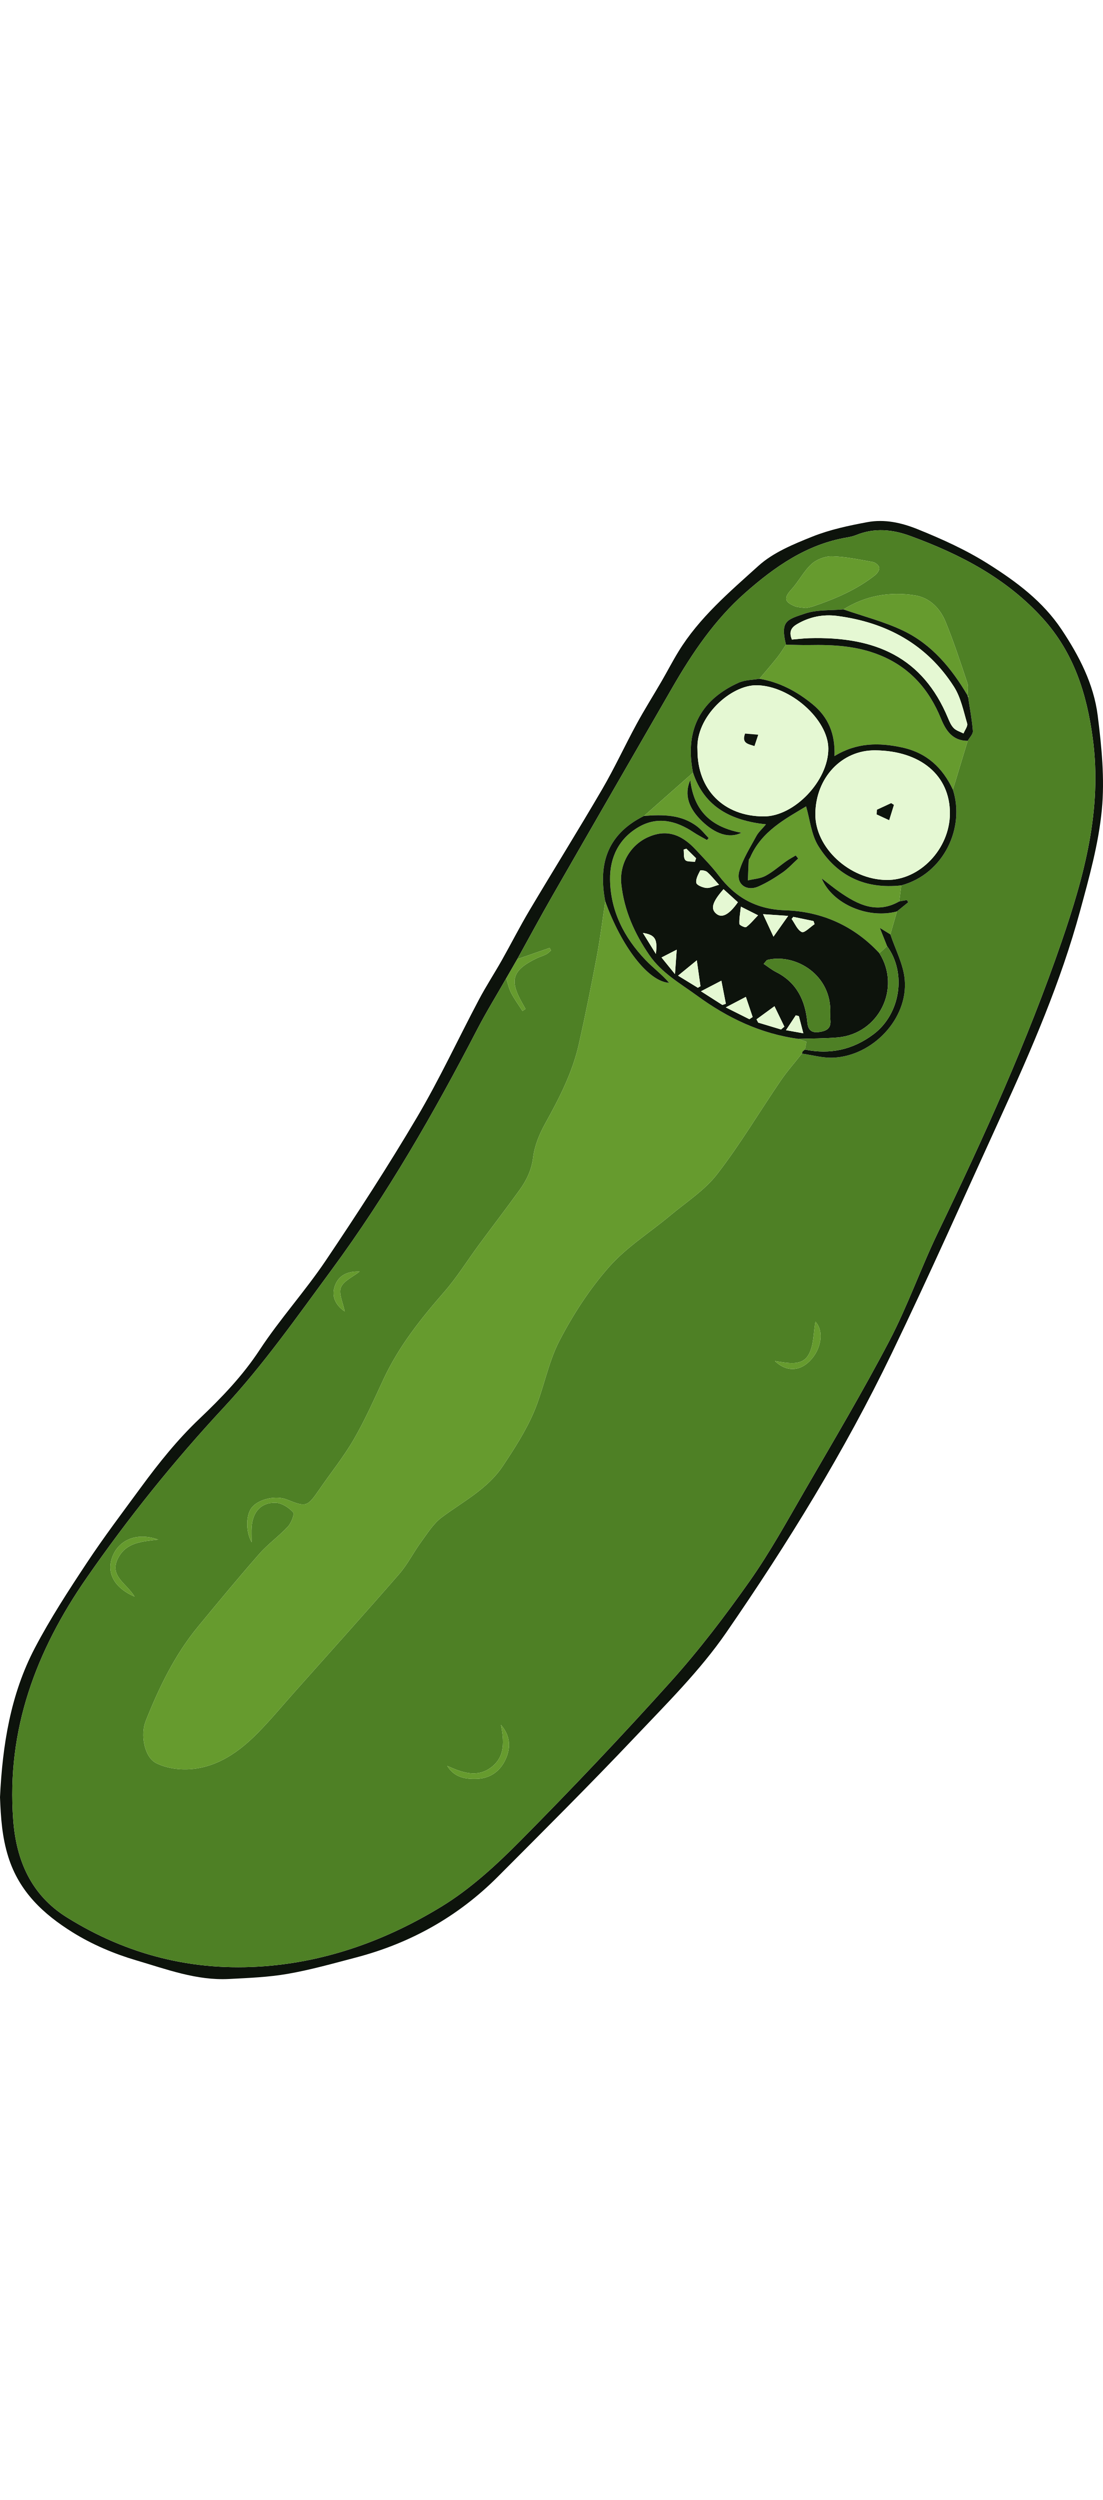 <svg id="picklerick" version="1.1" xmlns="http://www.w3.org/2000/svg" xmlns:xlink="http://www.w3.org/1999/xlink" x="0px" y="0px" viewBox="0 0 514.366 679.479" style="enable-background:new 0 0 514.366 679.479;" xml:space="preserve">
<style>
  svg#picklerick {
    width: 300px;
    position: absolute;
    bottom: -400px;
    right: 13%;
    -webkit-animation: popup 1s 5s forwards;
    animation: popup 1s 5s forwards;
  }

  svg#picklerick .st0 {
    fill: #fefefe;
  }

  svg#picklerick .st1 {
    fill: #0d130c;
  }

  svg#picklerick .st2 {
    fill: #4e8025;
  }

  svg#picklerick .st3 {
    fill: #669b2e;
  }

  svg#picklerick .st4 {
    fill: #e5f8d3;
  }
</style>
    <g>
      <g>
        <path class="st0" d="M0,594.692c0.368,9.429,0.932,18.46,3.849,27.772c5.133,16.389,16.535,26.785,29.962,35.161
			c9.111,5.684,19.397,10.048,29.722,13.084c14.094,4.145,28.168,9.485,43.283,8.689c9.169-0.483,18.424-0.832,27.437-2.409
			c10.709-1.874,21.237-4.852,31.775-7.613c25.409-6.659,47.632-19.08,66.196-37.702c21.395-21.461,42.889-42.84,63.727-64.835
			c14.872-15.698,30.49-31.141,42.695-48.825c28.668-41.536,55.201-84.565,77.177-130.101
			c17.662-36.597,34.143-73.766,51.052-110.725c14.224-31.09,27.826-62.464,36.821-95.535c4.205-15.462,8.599-31.138,10.12-46.985
			c1.393-14.504-0.083-29.48-1.923-44.043c-1.848-14.625-8.652-27.764-16.814-40.009c-8.763-13.146-21.012-22.272-34.263-30.62
			c-10.476-6.6-21.529-11.567-32.893-16.157c-7.572-3.059-15.429-4.782-23.409-3.302c-8.701,1.614-17.53,3.487-25.7,6.755
			c-8.831,3.532-18.241,7.394-25.133,13.619c-13.5,12.193-27.608,24.132-37.312,39.972c-2.764,4.512-5.193,9.229-7.852,13.808
			c-3.871,6.669-7.996,13.197-11.679,19.967c-5.462,10.04-10.251,20.461-16.008,30.323c-11.086,18.991-22.731,37.654-33.972,56.556
			c-4.519,7.599-8.523,15.504-12.876,23.205c-3.463,6.127-7.326,12.035-10.617,18.249c-9.675,18.269-18.398,37.09-28.9,54.864
			c-13.423,22.717-27.817,44.894-42.566,66.783c-9.636,14.302-21.358,27.21-30.818,41.614
			c-7.977,12.146-17.769,22.305-28.151,32.166c-10.142,9.634-18.869,20.527-27.129,31.777
			c-8.571,11.673-17.328,23.237-25.317,35.303c-8.56,12.928-17.067,25.994-24.258,39.703C4.874,546.841,1.153,570.545,0,594.692z"></path>
        <path class="st1" d="M0,594.692c1.153-24.147,4.874-47.851,16.225-69.491c7.191-13.708,15.698-26.774,24.258-39.703
			c7.989-12.066,16.746-23.629,25.317-35.303c8.26-11.25,16.987-22.143,27.129-31.777c10.382-9.862,20.174-20.02,28.151-32.166
			c9.46-14.404,21.182-27.313,30.818-41.614c14.748-21.889,29.143-44.065,42.566-66.783c10.502-17.774,19.225-36.594,28.9-54.864
			c3.291-6.214,7.154-12.123,10.617-18.249c4.353-7.701,8.357-15.605,12.876-23.205c11.241-18.902,22.887-37.565,33.972-56.556
			c5.757-9.862,10.546-20.283,16.008-30.323c3.683-6.77,7.807-13.298,11.679-19.967c2.658-4.579,5.087-9.296,7.852-13.808
			c9.704-15.84,23.812-27.779,37.312-39.972c6.893-6.225,16.302-10.087,25.133-13.619c8.17-3.267,16.999-5.141,25.7-6.755
			c7.981-1.48,15.837,0.243,23.409,3.302c11.363,4.59,22.417,9.556,32.893,16.157c13.251,8.349,25.5,17.474,34.263,30.62
			c8.162,12.244,14.966,25.384,16.814,40.009c1.84,14.562,3.315,29.539,1.923,44.043c-1.521,15.847-5.915,31.524-10.12,46.985
			c-8.995,33.071-22.596,64.445-36.821,95.535c-16.909,36.959-33.39,74.128-51.052,110.725
			c-21.976,45.536-48.51,88.565-77.177,130.101c-12.205,17.683-27.823,33.127-42.695,48.825
			c-20.838,21.995-42.332,43.373-63.727,64.835c-18.564,18.622-40.787,31.044-66.196,37.702c-10.538,2.762-21.066,5.74-31.775,7.613
			c-9.012,1.577-18.267,1.926-27.437,2.409c-15.115,0.796-29.189-4.545-43.283-8.689c-10.325-3.036-20.611-7.4-29.722-13.084
			c-13.427-8.377-24.829-18.772-29.962-35.161C0.932,613.152,0.368,604.121,0,594.692z M241.21,204.18
			c-1.72,2.982-3.44,5.964-5.16,8.946c-4.524,7.925-9.327,15.705-13.525,23.799c-20.178,38.897-41.95,76.854-67.986,112.151
			c-16.084,21.806-31.763,44.181-50.155,63.946c-23.34,25.083-44.612,51.553-64.079,79.604
			c-23.5,33.862-37.315,70.649-34.146,112.679c1.438,19.072,8.473,35.055,24.976,45.351c28.189,17.587,59.018,25.346,92.304,22.782
			c29.839-2.298,57.31-12.434,82.457-27.787c13.465-8.221,25.518-19.308,36.706-30.592c24.016-24.221,47.52-48.994,70.323-74.359
			c13.183-14.665,25.227-30.477,36.607-46.603c9.474-13.425,17.45-27.935,25.703-42.19c13.422-23.184,27.134-46.234,39.557-69.952
			c8.551-16.326,14.664-33.911,22.681-50.54c21.328-44.24,41.607-88.916,57.598-135.4c10.534-30.62,18.978-61.476,14.526-94.656
			c-2.824-21.049-8.892-40.068-23.365-56.03c-16.938-18.681-38.406-29.82-61.665-38.327c-8.536-3.122-16.748-3.882-25.247-0.473
			c-1.378,0.553-2.865,0.9-4.335,1.149c-18.813,3.19-33.708,13.657-47.557,25.875c-14.155,12.489-24.585,27.933-33.944,44.153
			c-18.626,32.28-37.276,64.545-55.833,96.864C252.028,184.359,246.681,194.306,241.21,204.18z"></path>
        <path class="st2" d="M241.21,204.18c5.472-9.874,10.818-19.82,16.439-29.609c18.557-32.319,37.207-64.585,55.833-96.864
			c9.359-16.22,19.788-31.663,33.944-44.153c13.849-12.219,28.744-22.685,47.557-25.875c1.47-0.249,2.957-0.596,4.335-1.149
			c8.499-3.408,16.711-2.648,25.247,0.473c23.26,8.507,44.727,19.646,61.665,38.327c14.473,15.962,20.541,34.982,23.365,56.03
			c4.452,33.18-3.992,64.036-14.526,94.656c-15.991,46.484-36.27,91.16-57.598,135.4c-8.017,16.629-14.13,34.214-22.681,50.54
			c-12.423,23.718-26.135,46.768-39.557,69.952c-8.252,14.254-16.228,28.764-25.703,42.19
			c-11.38,16.126-23.423,31.938-36.607,46.603c-22.803,25.366-46.306,50.138-70.323,74.359
			c-11.188,11.283-23.241,22.371-36.706,30.592c-25.147,15.353-52.618,25.489-82.457,27.787
			c-33.286,2.563-64.115-5.195-92.304-22.782c-16.503-10.296-23.538-26.279-24.976-45.351
			c-3.17-42.031,10.645-78.817,34.146-112.679c19.467-28.051,40.74-54.521,64.079-79.604c18.391-19.765,34.071-42.14,50.155-63.946
			c26.036-35.298,47.808-73.254,67.986-112.151c4.199-8.094,9.001-15.874,13.527-23.798c0.746,2.282,1.213,4.709,2.304,6.811
			c1.521,2.931,3.509,5.619,5.297,8.412c0.474-0.328,0.947-0.655,1.421-0.983c-0.528-0.939-1.054-1.879-1.585-2.817
			c-6.012-10.618-4.55-15.239,6.6-20.683c1.483-0.724,3.102-1.173,4.575-1.915c0.85-0.428,1.534-1.186,2.293-1.795
			c-0.206-0.413-0.411-0.827-0.617-1.24C251.296,200.671,246.253,202.425,241.21,204.18z M451.225,81.258c0,0,0.003,0.08,0.003,0.08
			c-0.019-1.989,0.46-4.145-0.139-5.94c-3.175-9.51-6.301-19.062-10.086-28.336c-2.577-6.315-7.384-11.312-14.353-12.406
			c-11.76-1.846-23.047,0.128-33.322,6.543c-5.999,0.565-12.358,0.066-17.914,1.944c-8.323,2.814-11.662,3.296-8.876,14.485
			c-1.34,1.973-2.564,4.038-4.045,5.899c-2.705,3.397-5.562,6.673-8.355,10c-3.226,0.572-6.732,0.52-9.631,1.82
			c-16.766,7.517-25.5,21.038-21.325,41.924c-7.617,6.722-15.233,13.445-22.85,20.167c-18.274,9.06-21.154,23.923-18.073,39.805
			c-1.309,8.604-2.37,17.255-3.983,25.801c-2.573,13.633-5.307,27.243-8.356,40.777c-2.975,13.206-9.112,25.117-15.654,36.893
			c-2.701,4.861-4.979,10.383-5.659,15.828c-0.741,5.934-3.08,10.726-6.369,15.271c-6.214,8.585-12.661,17-18.953,25.529
			c-5.392,7.308-10.206,15.112-16.159,21.923c-10.949,12.528-21.193,25.415-28.274,40.611c-4.395,9.433-8.622,18.998-13.824,27.984
			c-4.698,8.115-10.651,15.501-15.992,23.249c-5.765,8.363-6.155,8.518-15.243,4.877c-5.033-2.016-12.807-0.344-16.189,3.481
			c-2.802,3.169-3.315,10.899-0.261,16.442c0-3.247-0.112-5.166,0.02-7.068c0.494-7.127,4.345-11.536,11.185-11.346
			c2.834,0.079,6.136,2.216,8.123,4.414c0.779,0.862-0.869,5.002-2.44,6.695c-4.169,4.492-9.292,8.117-13.325,12.71
			c-9.726,11.075-19.128,22.439-28.508,33.811c-10.885,13.197-18.234,28.385-24.492,44.178c-2.441,6.159-0.712,16.696,4.98,19.53
			c4.709,2.344,10.8,3.209,16.118,2.773c12.643-1.038,22.596-8.13,31.242-16.896c5.935-6.017,11.347-12.552,16.975-18.871
			c16.332-18.338,32.774-36.581,48.898-55.101c3.941-4.527,6.674-10.084,10.246-14.96c2.968-4.05,5.754-8.599,9.671-11.514
			c9.955-7.408,21.311-13.195,28.402-23.82c5.31-7.956,10.591-16.127,14.376-24.856c4.712-10.864,6.625-23.047,12.027-33.48
			c6.351-12.263,14.093-24.188,23.201-34.525c8.109-9.203,18.963-15.968,28.497-23.939c7.464-6.24,16.024-11.701,21.861-19.239
			c10.734-13.863,19.743-29.054,29.644-43.573c3.011-4.415,6.589-8.443,9.909-12.649c4.824,0.68,9.677,2.096,14.467,1.909
			c18.562-0.723,35.079-18.226,33.481-36.347c-0.633-7.175-4.374-14.075-6.699-21.1c1.03-3.571,2.06-7.143,3.089-10.714
			c1.746-1.419,3.492-2.838,5.238-4.257c-0.21-0.342-0.419-0.683-0.629-1.025c-1.186,0.212-2.372,0.425-3.557,0.637
			c0.321-2.494,0.641-4.989,0.961-7.477c19.86-5.358,29.779-26.959,24.062-44.589c2.303-7.593,4.606-15.185,6.91-22.779
			c0.849-1.529,2.514-3.121,2.401-4.574c-0.41-5.264-1.418-10.481-2.2-15.716c0.103-0.11,0.307-0.299,0.293-0.316
			C451.607,81.627,451.412,81.446,451.225,81.258z M375.79,40.582c0.696-0.161,2.123-0.366,3.466-0.822
			c10.288-3.495,20.229-7.721,28.842-14.514c1.01-0.797,2.128-2.439,1.953-3.481c-0.175-1.045-1.799-2.419-2.971-2.631
			c-6.305-1.14-12.652-2.499-19.015-2.67c-3.214-0.087-7.197,1.397-9.576,3.555c-3.662,3.321-5.978,8.075-9.353,11.777
			c-3.607,3.957-3.527,5.846,1.472,7.92C371.936,40.267,373.512,40.224,375.79,40.582z M233.598,560.964
			c1.467,7.41,2.085,14.744-4.484,19.769c-6.639,5.078-13.696,2.444-20.552-0.639c3.272,5.404,8.536,6.266,13.912,6.048
			c6.34-0.257,10.991-3.737,13.491-9.504C238.309,571.229,237.89,565.867,233.598,560.964z M62.765,501.233
			c-3.802-6.357-12.157-9.662-7.573-18.175c3.813-7.082,10.827-7.486,18.618-8.417c-10.974-3.797-18.32,0.976-21.045,7.118
			C49.237,489.712,52.938,496.974,62.765,501.233z M361.358,391.435c5.22,5.034,11.295,4.89,16.113,0.159
			c5.667-5.564,6.867-14.13,2.789-18.505c-0.938,5.073-0.717,10.951-3.166,15.339C373.983,394.005,367.404,392.381,361.358,391.435z
			 M160.759,368.346c-0.803-4.201-2.949-8.39-1.779-11.198c1.292-3.101,5.623-4.936,8.727-7.4
			c-6.112-0.28-10.059,2.115-11.652,6.963C154.622,361.069,156.151,365.201,160.759,368.346z"></path>
        <path class="st3" d="M241.21,204.18c5.043-1.754,10.086-3.508,15.13-5.263c0.206,0.413,0.411,0.827,0.617,1.24
			c-0.759,0.609-1.443,1.367-2.293,1.795c-1.473,0.741-3.092,1.19-4.575,1.915c-11.15,5.444-12.612,10.065-6.6,20.683
			c0.531,0.937,1.057,1.878,1.585,2.817c-0.474,0.328-0.947,0.655-1.421,0.983c-1.788-2.792-3.776-5.481-5.297-8.412
			c-1.091-2.102-1.557-4.529-2.304-6.811C237.769,210.143,239.489,207.162,241.21,204.18z"></path>
        <path class="st3" d="M420.306,169.803c-0.321,2.494-0.641,4.989-0.962,7.483c-10.552,5.997-19.422,1.46-28.022-4.528
			c-2.434-1.695-4.73-3.587-8.16-6.206c5.098,12.175,22.015,18.983,35.129,15.38c-1.03,3.571-2.06,7.143-3.089,10.712
			c-1.421-0.877-2.843-1.751-4.912-3.023c1.362,3.41,2.383,5.966,3.402,8.523c-1.201,1.089-2.401,2.178-3.6,3.266
			c-11.811-12.773-26.851-19.43-43.798-19.983c-13.629-0.445-23.341-5.923-31.24-16.335c-3.207-4.227-6.99-8.028-10.611-11.929
			c-7.096-7.645-14.155-9.454-22.251-5.826c-8.35,3.742-13.459,12.702-12.443,21.956c1.338,12.195,6.158,22.976,13.079,33.015
			c5.767,8.365,14.39,13.16,22.291,18.924c14.2,10.359,29.638,17.717,47.213,20.101c1.376,0.48,2.753,0.961,3.752,1.31
			c-0.252,1.322-0.477,2.497-0.701,3.672l0.005-0.032c-0.363,0.299-0.725,0.598-1.088,0.896c-0.116,0.335-0.233,0.67-0.349,1.004
			c-3.318,4.205-6.896,8.234-9.907,12.649c-9.901,14.519-18.91,29.71-29.644,43.573c-5.837,7.538-14.397,12.999-21.861,19.239
			c-9.534,7.971-20.388,14.736-28.497,23.939c-9.108,10.337-16.85,22.262-23.201,34.525c-5.403,10.432-7.316,22.615-12.027,33.48
			c-3.786,8.729-9.067,16.9-14.376,24.856c-7.091,10.625-18.447,16.413-28.402,23.82c-3.918,2.915-6.704,7.464-9.671,11.514
			c-3.573,4.875-6.305,10.433-10.246,14.96c-16.124,18.52-32.565,36.763-48.898,55.101c-5.628,6.319-11.04,12.853-16.975,18.871
			c-8.646,8.766-18.599,15.858-31.242,16.896c-5.318,0.437-11.409-0.429-16.118-2.773c-5.693-2.834-7.421-13.371-4.98-19.53
			c6.258-15.793,13.607-30.981,24.492-44.178c9.38-11.373,18.783-22.736,28.508-33.811c4.034-4.593,9.157-8.219,13.325-12.71
			c1.571-1.693,3.219-5.833,2.44-6.695c-1.987-2.198-5.289-4.335-8.123-4.414c-6.84-0.19-10.691,4.219-11.185,11.346
			c-0.132,1.902-0.02,3.822-0.02,7.068c-3.054-5.544-2.54-13.273,0.261-16.442c3.381-3.825,11.156-5.497,16.189-3.481
			c9.088,3.64,9.478,3.485,15.243-4.877c5.341-7.748,11.293-15.133,15.992-23.249c5.202-8.985,9.429-18.551,13.824-27.984
			c7.081-15.196,17.325-28.083,28.274-40.611c5.953-6.812,10.767-14.615,16.159-21.923c6.292-8.528,12.739-16.944,18.953-25.529
			c3.289-4.545,5.628-9.336,6.369-15.271c0.68-5.445,2.958-10.966,5.659-15.828c6.542-11.775,12.679-23.687,15.654-36.893
			c3.049-13.534,5.783-27.144,8.356-40.777c1.613-8.547,2.674-17.197,3.984-25.801c7.499,20.858,19.949,37.393,29.789,37.971
			c-3.32-3.884-7.48-6.947-10.998-10.625c-9.988-10.44-16.334-22.775-16.565-37.43c-0.166-10.485,4.25-19.356,13.505-24.64
			c8.702-4.969,17.345-2.861,25.388,2.506c2.012,1.343,4.194,2.431,6.299,3.636c0.264-0.305,0.529-0.611,0.793-0.916
			c-1.755-1.797-3.326-3.837-5.299-5.349c-7.429-5.692-16.093-5.623-24.839-4.958c7.617-6.722,15.233-13.445,22.85-20.167
			c5.314,16.144,17.904,22.354,34.021,24.097c-1.807,2.161-3.505,3.636-4.499,5.487c-2.874,5.349-6.293,10.613-7.936,16.358
			c-1.695,5.924,3.304,9.592,8.962,7.079c3.914-1.739,7.638-4.026,11.169-6.471c2.667-1.847,4.893-4.331,7.315-6.531
			c-0.378-0.478-0.756-0.955-1.134-1.433c-1.448,0.874-2.951,1.669-4.331,2.638c-3.266,2.292-6.284,5.021-9.77,6.885
			c-2.419,1.294-5.45,1.442-8.208,2.103c0.117-3.132,0.207-6.265,0.381-9.394c0.025-0.447,0.495-0.855,0.692-1.31
			c5.301-12.235,16.417-17.955,26.062-23.776c1.813,6.152,2.419,13.142,5.72,18.459
			C390.358,165.529,403.626,171.666,420.306,169.803z M321.902,120.762c-3.005,6.832-0.699,13.239,5.592,19.249
			c6.003,5.736,12.547,8.118,18.208,5.27C331.858,142.681,323.64,135.348,321.902,120.762z"></path>
        <path class="st3" d="M451.277,102.442c-2.303,7.593-4.607,15.185-6.91,22.778c-4.785-10.23-12.159-17.149-23.565-19.649
			c-10.863-2.382-21.303-2.352-31.654,3.989c0.4-10.332-2.847-18.109-10.234-24.164c-7.323-6.003-15.385-10.278-24.778-11.869
			c2.794-3.327,5.651-6.602,8.355-10c1.481-1.86,2.705-3.926,4.043-5.894c3.622,0.072,7.247,0.256,10.868,0.186
			c11.189-0.218,22.207,0.39,32.791,4.663c13.971,5.64,23.013,15.884,28.601,29.574C441.098,97.697,444.228,102.453,451.277,102.442
			z"></path>
        <path class="st1" d="M354.136,73.526c9.393,1.591,17.454,5.866,24.778,11.869c7.387,6.055,10.634,13.832,10.234,24.164
			c10.351-6.341,20.792-6.371,31.654-3.989c11.406,2.501,18.78,9.419,23.565,19.649c5.717,17.63-4.202,39.23-24.061,44.586
			c-16.679,1.86-29.948-4.277-38.681-18.345c-3.301-5.317-3.908-12.307-5.72-18.459c-9.645,5.821-20.761,11.541-26.062,23.776
			c-0.197,0.455-0.667,0.863-0.692,1.31c-0.174,3.129-0.264,6.262-0.381,9.394c2.758-0.66,5.789-0.809,8.208-2.103
			c3.486-1.864,6.504-4.594,9.77-6.885c1.381-0.969,2.884-1.764,4.331-2.638c0.378,0.478,0.756,0.955,1.134,1.433
			c-2.422,2.2-4.648,4.684-7.315,6.531c-3.53,2.445-7.254,4.732-11.169,6.471c-5.658,2.514-10.657-1.155-8.962-7.079
			c1.643-5.744,5.063-11.009,7.936-16.358c0.995-1.852,2.692-3.326,4.499-5.487c-16.117-1.743-28.707-7.953-34.021-24.097
			c-4.176-20.886,4.558-34.407,21.324-41.924C347.404,74.046,350.91,74.098,354.136,73.526z M408.099,106.876
			c-15.577-0.137-27.708,12.747-27.879,29.61c-0.16,15.703,15.878,30.585,33.187,30.796c15.503,0.189,29.508-14.488,29.568-30.986
			C443.038,118.608,429.352,107.063,408.099,106.876z M325.253,106.738c-0.039,18.541,12.267,30.868,30.881,30.931
			c14.261,0.048,30.185-16.635,30.138-31.575c-0.043-13.613-17.737-29.311-33.365-29.543
			C340.809,76.372,324.258,91.227,325.253,106.738z"></path>
        <path class="st3" d="M393.326,41.198c10.275-6.415,21.562-8.389,33.322-6.543c6.969,1.094,11.776,6.092,14.353,12.406
			c3.785,9.275,6.91,18.826,10.086,28.336c0.6,1.796,0.121,3.951,0.14,5.94c-7.432-12.621-16.628-23.786-29.991-30.188
			C412.377,46.905,402.66,44.452,393.326,41.198z"></path>
        <path class="st1" d="M393.326,41.198c9.333,3.255,19.051,5.707,27.91,9.951c13.363,6.402,22.558,17.567,29.991,30.188
			c0,0.001-0.003-0.079-0.002-0.079c0.006,0.32,0.09,0.617,0.253,0.892c0.782,5.235,1.79,10.452,2.2,15.716
			c0.113,1.454-1.552,3.046-2.401,4.575c-7.049,0.011-10.179-4.744-12.481-10.386c-5.588-13.69-14.63-23.934-28.601-29.574
			c-10.585-4.273-21.603-4.881-32.791-4.663c-3.621,0.07-7.247-0.114-10.868-0.186c-2.784-11.194,0.555-11.676,8.878-14.49
			C380.968,41.264,387.327,41.763,393.326,41.198z M369.298,55.257c2.806-0.23,5.438-0.569,8.078-0.643
			c30.918-0.872,52.931,8.94,64.704,37.219c0.697,1.673,1.467,3.476,2.705,4.717c1.163,1.166,2.992,1.669,4.529,2.463
			c0.616-1.569,2.078-3.387,1.702-4.665c-1.715-5.83-2.968-12.134-6.163-17.132c-12.642-19.771-31.502-29.964-54.445-32.971
			c-6.586-0.863-12.916,0.417-18.735,3.832C369.052,49.614,367.757,51.575,369.298,55.257z"></path>
        <path class="st3" d="M375.79,40.582c-2.279-0.358-3.854-0.315-5.183-0.867c-4.999-2.074-5.079-3.964-1.472-7.92
			c3.375-3.702,5.692-8.455,9.353-11.777c2.379-2.158,6.362-3.641,9.576-3.555c6.363,0.171,12.71,1.53,19.015,2.67
			c1.173,0.212,2.796,1.586,2.971,2.631c0.174,1.042-0.943,2.684-1.953,3.481c-8.613,6.794-18.554,11.019-28.842,14.514
			C377.914,40.217,376.486,40.421,375.79,40.582z"></path>
        <path class="st1" d="M300.33,137.438c8.746-0.665,17.41-0.734,24.839,4.958c1.974,1.512,3.544,3.552,5.299,5.349
			c-0.264,0.305-0.529,0.611-0.793,0.916c-2.104-1.205-4.286-2.293-6.299-3.636c-8.043-5.367-16.686-7.475-25.388-2.506
			c-9.255,5.285-13.671,14.155-13.505,24.64c0.231,14.655,6.577,26.99,16.565,37.43c3.518,3.677,7.678,6.741,10.998,10.625
			c-9.84-0.578-22.29-17.113-29.789-37.971C279.176,161.361,282.057,146.498,300.33,137.438z"></path>
        <path class="st1" d="M413.695,198.142c-1.021-2.556-2.042-5.112-3.404-8.523c2.069,1.272,3.49,2.146,4.912,3.023
			c2.325,7.027,6.066,13.928,6.699,21.102c1.598,18.12-14.919,35.623-33.481,36.347c-4.79,0.187-9.643-1.229-14.469-1.909
			c0.115-0.335,0.232-0.669,0.348-1.004c0.363-0.299,0.725-0.598,1.088-0.897c0,0-0.005,0.032-0.005,0.031
			c11.732,2.403,22.369,0.071,31.988-7.151C419.88,229.771,422.872,210.703,413.695,198.142z"></path>
        <path class="st1" d="M418.292,181.93c-13.115,3.604-30.031-3.205-35.129-15.38c3.43,2.619,5.726,4.512,8.16,6.206
			c8.6,5.989,17.47,10.526,28.022,4.528c1.186-0.212,2.372-0.424,3.558-0.637c0.209,0.342,0.419,0.683,0.629,1.025
			C421.784,179.093,420.038,180.512,418.292,181.93z"></path>
        <path class="st3" d="M233.598,560.964c4.293,4.903,4.711,10.265,2.366,15.674c-2.5,5.767-7.151,9.247-13.491,9.504
			c-5.376,0.218-10.639-0.644-13.912-6.048c6.855,3.083,13.913,5.717,20.552,0.639C235.683,575.708,235.064,568.374,233.598,560.964
			z"></path>
        <path class="st3" d="M62.765,501.233c-9.827-4.259-13.528-11.521-10-19.475c2.724-6.142,10.071-10.915,21.045-7.118
			c-7.791,0.931-14.804,1.336-18.618,8.417C50.607,491.571,58.963,494.875,62.765,501.233z"></path>
        <path class="st3" d="M361.358,391.435c6.045,0.946,12.625,2.57,15.736-3.006c2.448-4.388,2.227-10.266,3.166-15.339
			c4.078,4.375,2.878,12.941-2.789,18.505C372.654,396.324,366.579,396.469,361.358,391.435z"></path>
        <path class="st3" d="M160.759,368.346c-4.608-3.145-6.137-7.277-4.704-11.635c1.594-4.848,5.541-7.243,11.652-6.963
			c-3.104,2.464-7.435,4.299-8.727,7.4C157.81,359.956,159.956,364.146,160.759,368.346z"></path>
        <path class="st3" d="M451.477,82.15c-0.162-0.275-0.247-0.572-0.253-0.892c0.187,0.188,0.383,0.369,0.546,0.575
			C451.784,81.851,451.58,82.041,451.477,82.15z"></path>
        <path class="st1" d="M372.332,241.332c-17.576-2.385-33.013-9.743-47.213-20.101c-7.901-5.764-16.524-10.559-22.291-18.924
			c-6.921-10.039-11.741-20.819-13.079-33.015c-1.016-9.254,4.093-18.214,12.443-21.956c8.096-3.628,15.155-1.819,22.251,5.826
			c3.621,3.901,7.404,7.702,10.611,11.929c7.899,10.412,17.612,15.89,31.24,16.335c16.946,0.553,31.986,7.211,43.798,19.983
			c10.333,16.419-0.377,37.6-19.459,39.249C384.56,241.182,378.434,241.123,372.332,241.332z M357.642,204.592
			c-0.508,0.595-1.015,1.19-1.523,1.786c1.926,1.282,3.747,2.772,5.797,3.81c9.621,4.873,13.587,13.172,14.564,23.401
			c0.308,3.221,1.61,5.099,5.451,4.556c3.505-0.495,5.67-1.612,5.31-5.574c-0.15-1.652,0.012-3.33-0.034-4.994
			C386.728,210.38,369.94,201.389,357.642,204.592z M337.402,171.574c-5.265,5.989-6.12,9.113-3.405,11.414
			c2.577,2.184,5.907,0.641,10.103-5.335C341.979,175.728,339.706,173.665,337.402,171.574z M364.222,236.947
			c0.52-0.434,1.04-0.869,1.56-1.303c-1.541-3.178-3.081-6.356-4.622-9.534c-2.793,2.036-5.585,4.072-8.378,6.108
			c0.263,0.509,0.525,1.018,0.788,1.527C357.121,234.812,360.672,235.879,364.222,236.947z M336.866,225.525
			c0.543-0.183,1.087-0.367,1.63-0.55c-0.7-3.588-1.399-7.176-2.099-10.764c-2.824,1.467-5.649,2.934-9.509,4.939
			C331.155,221.877,334.01,223.701,336.866,225.525z M349.467,232.168c0.507-0.345,1.014-0.689,1.52-1.034
			c-1.055-3.127-2.109-6.254-3.164-9.381c-2.711,1.418-5.423,2.835-9.374,4.901C343.12,228.991,346.294,230.579,349.467,232.168z
			 M325.438,217.52c0.406-0.241,0.812-0.483,1.218-0.724c-0.505-3.564-1.01-7.129-1.71-12.071c-3.613,2.948-5.94,4.847-8.754,7.144
			C319.683,214.002,322.56,215.761,325.438,217.52z M335.31,169.513c-2.265-2.482-3.786-4.437-5.626-6.022
			c-0.74-0.638-3.012-0.889-3.164-0.591c-0.921,1.808-2.154,3.965-1.814,5.721c0.214,1.101,2.944,2.194,4.647,2.387
			C330.99,171.192,332.758,170.212,335.31,169.513z M367.55,184.023c-4.347-0.298-7.297-0.5-11.724-0.803
			c1.842,3.966,3.1,6.673,4.871,10.486C363.327,189.99,364.992,187.638,367.55,184.023z M345.489,179.707
			c-0.338,3.22-0.825,5.664-0.683,8.072c0.035,0.596,2.664,1.826,3.149,1.47c1.913-1.406,3.447-3.327,5.55-5.501
			C350.572,182.269,348.703,181.327,345.489,179.707z M379.862,187.877c-0.161-0.482-0.323-0.964-0.484-1.447
			c-3.143-0.652-6.286-1.303-9.429-1.955c-0.262,0.323-0.525,0.646-0.787,0.969c1.538,2.152,2.683,5.173,4.767,6.116
			C375.11,192.094,377.833,189.217,379.862,187.877z M374.626,238.734c-0.837-3.213-1.461-5.611-2.085-8.01
			c-0.481-0.125-0.963-0.249-1.444-0.374c-1.383,2.1-2.766,4.2-4.563,6.93C369.49,237.812,371.511,238.175,374.626,238.734z
			 M315.579,199.759c-3.356,1.723-5.432,2.789-7.094,3.642c1.978,2.44,3.708,4.573,6.284,7.75
			C315.062,207.028,315.265,204.166,315.579,199.759z M305.86,201.742c0.858-6.945-0.341-8.877-6.073-9.799
			C301.859,195.287,303.672,198.212,305.86,201.742z M324.056,158.844c0.184-0.561,0.367-1.122,0.551-1.683
			c-1.508-1.482-3.015-2.964-4.523-4.447c-0.424,0.133-0.847,0.267-1.271,0.4c0.196,1.669-0.143,3.773,0.753,4.871
			C320.305,158.891,322.504,158.603,324.056,158.844z"></path>
        <path class="st2" d="M372.332,241.332c6.102-0.208,12.228-0.149,18.303-0.674c19.082-1.649,29.791-22.829,19.459-39.249
			c1.198-1.088,2.398-2.177,3.599-3.266c9.179,12.561,6.187,31.628-6.322,41.02c-9.619,7.221-20.255,9.553-31.988,7.151
			c0.225-1.174,0.449-2.349,0.701-3.672C375.085,242.293,373.708,241.812,372.332,241.332z"></path>
        <path class="st1" d="M321.902,120.762c1.738,14.586,9.956,21.919,23.8,24.52c-5.661,2.848-12.205,0.465-18.208-5.27
			C321.202,134.001,318.896,127.594,321.902,120.762z"></path>
        <path class="st2" d="M375.388,246.282c-0.363,0.299-0.725,0.598-1.088,0.897C374.663,246.879,375.026,246.58,375.388,246.282z"></path>
        <path class="st4" d="M408.099,106.876c21.253,0.187,34.939,11.732,34.875,29.42c-0.06,16.498-14.065,31.174-29.568,30.986
			c-17.308-0.211-33.347-15.093-33.187-30.796C380.392,119.623,392.523,106.739,408.099,106.876z M408.973,134.55
			c-0.054,0.722-0.108,1.444-0.162,2.166c1.943,0.898,3.885,1.796,5.828,2.694c0.737-2.372,1.473-4.743,2.209-7.115
			c-0.427-0.267-0.854-0.535-1.281-0.802C413.369,132.512,411.171,133.531,408.973,134.55z"></path>
        <path class="st4" d="M325.253,106.738c-0.995-15.511,15.556-30.366,27.655-30.187c15.628,0.231,33.322,15.93,33.365,29.543
			c0.047,14.941-15.877,31.624-30.138,31.575C337.521,137.606,325.214,125.279,325.253,106.738z M347.462,99.073
			c-1.694,4.654,1.564,4.813,4.356,5.801c0.564-1.691,1.06-3.181,1.756-5.269C351.191,99.397,349.321,99.235,347.462,99.073z"></path>
        <path class="st4" d="M369.298,55.257c-1.541-3.681-0.246-5.643,2.375-7.181c5.819-3.415,12.149-4.695,18.735-3.832
			c22.943,3.007,41.803,13.2,54.445,32.971c3.196,4.998,4.449,11.302,6.163,17.132c0.376,1.278-1.087,3.096-1.703,4.665
			c-1.536-0.794-3.365-1.297-4.528-2.463c-1.238-1.241-2.008-3.044-2.705-4.717c-11.773-28.279-33.786-38.091-64.704-37.219
			C374.736,54.688,372.104,55.027,369.298,55.257z"></path>
        <path class="st2" d="M357.642,204.592c12.298-3.204,29.086,5.787,29.565,22.985c0.046,1.664-0.116,3.342,0.034,4.994
			c0.36,3.962-1.805,5.079-5.31,5.574c-3.842,0.543-5.144-1.335-5.451-4.556c-0.977-10.229-4.943-18.528-14.564-23.401
			c-2.05-1.038-3.871-2.528-5.797-3.81C356.627,205.783,357.134,205.188,357.642,204.592z"></path>
        <path class="st4" d="M337.402,171.574c2.304,2.091,4.577,4.154,6.698,6.079c-4.196,5.976-7.525,7.519-10.103,5.335
			C331.282,180.688,332.137,177.563,337.402,171.574z"></path>
        <path class="st4" d="M364.222,236.947c-3.55-1.067-7.101-2.135-10.651-3.202c-0.263-0.509-0.525-1.018-0.788-1.527
			c2.793-2.036,5.585-4.072,8.378-6.108c1.541,3.178,3.081,6.356,4.622,9.534C365.262,236.078,364.742,236.513,364.222,236.947z"></path>
        <path class="st4" d="M336.866,225.525c-2.856-1.824-5.711-3.649-9.978-6.375c3.86-2.005,6.684-3.472,9.509-4.939
			c0.7,3.588,1.399,7.176,2.099,10.764C337.953,225.159,337.409,225.342,336.866,225.525z"></path>
        <path class="st4" d="M349.467,232.168c-3.174-1.588-6.347-3.177-11.017-5.514c3.951-2.066,6.662-3.483,9.374-4.901
			c1.055,3.127,2.109,6.254,3.164,9.381C350.481,231.478,349.974,231.823,349.467,232.168z"></path>
        <path class="st4" d="M325.438,217.52c-2.878-1.759-5.755-3.517-9.246-5.651c2.814-2.297,5.141-4.196,8.754-7.144
			c0.7,4.942,1.205,8.507,1.71,12.071C326.25,217.037,325.844,217.278,325.438,217.52z"></path>
        <path class="st4" d="M335.31,169.513c-2.552,0.699-4.32,1.679-5.956,1.494c-1.703-0.193-4.434-1.286-4.647-2.387
			c-0.341-1.755,0.893-3.913,1.814-5.721c0.152-0.298,2.424-0.047,3.164,0.591C331.524,165.076,333.045,167.031,335.31,169.513z"></path>
        <path class="st4" d="M367.55,184.023c-2.559,3.615-4.223,5.967-6.854,9.684c-1.771-3.814-3.029-6.52-4.871-10.486
			C360.253,183.523,363.203,183.725,367.55,184.023z"></path>
        <path class="st4" d="M345.489,179.707c3.214,1.62,5.083,2.563,8.016,4.041c-2.104,2.173-3.638,4.095-5.55,5.501
			c-0.485,0.356-3.114-0.874-3.149-1.47C344.664,185.371,345.151,182.926,345.489,179.707z"></path>
        <path class="st4" d="M379.862,187.877c-2.029,1.341-4.752,4.218-5.933,3.684c-2.085-0.943-3.229-3.965-4.767-6.116
			c0.262-0.323,0.525-0.646,0.787-0.969c3.143,0.652,6.286,1.303,9.429,1.955C379.539,186.912,379.7,187.394,379.862,187.877z"></path>
        <path class="st4" d="M374.626,238.734c-3.115-0.559-5.136-0.922-8.093-1.453c1.797-2.73,3.18-4.83,4.563-6.93
			c0.481,0.125,0.963,0.249,1.444,0.374C373.165,233.123,373.79,235.521,374.626,238.734z"></path>
        <path class="st4" d="M315.579,199.759c-0.313,4.407-0.516,7.269-0.809,11.392c-2.576-3.177-4.306-5.31-6.284-7.75
			C310.147,202.548,312.223,201.482,315.579,199.759z"></path>
        <path class="st4" d="M305.86,201.742c-2.188-3.53-4.001-6.456-6.073-9.799C305.518,192.865,306.717,194.797,305.86,201.742z"></path>
        <path class="st4" d="M324.056,158.844c-1.552-0.241-3.752,0.046-4.49-0.859c-0.896-1.098-0.557-3.202-0.753-4.871
			c0.424-0.133,0.847-0.267,1.271-0.4c1.508,1.482,3.015,2.964,4.523,4.447C324.424,157.722,324.24,158.283,324.056,158.844z"></path>
        <path class="st1" d="M408.973,134.55c2.198-1.019,4.397-2.038,6.595-3.057c0.427,0.267,0.854,0.535,1.281,0.802
			c-0.737,2.372-1.473,4.743-2.209,7.115c-1.943-0.898-3.885-1.796-5.828-2.694C408.865,135.994,408.919,135.272,408.973,134.55z"></path>
        <path class="st1" d="M347.462,99.073c1.859,0.162,3.729,0.325,6.112,0.532c-0.696,2.089-1.193,3.578-1.756,5.269
			C349.026,103.886,345.768,103.726,347.462,99.073z"></path>
      </g>
    </g>
  </svg>
